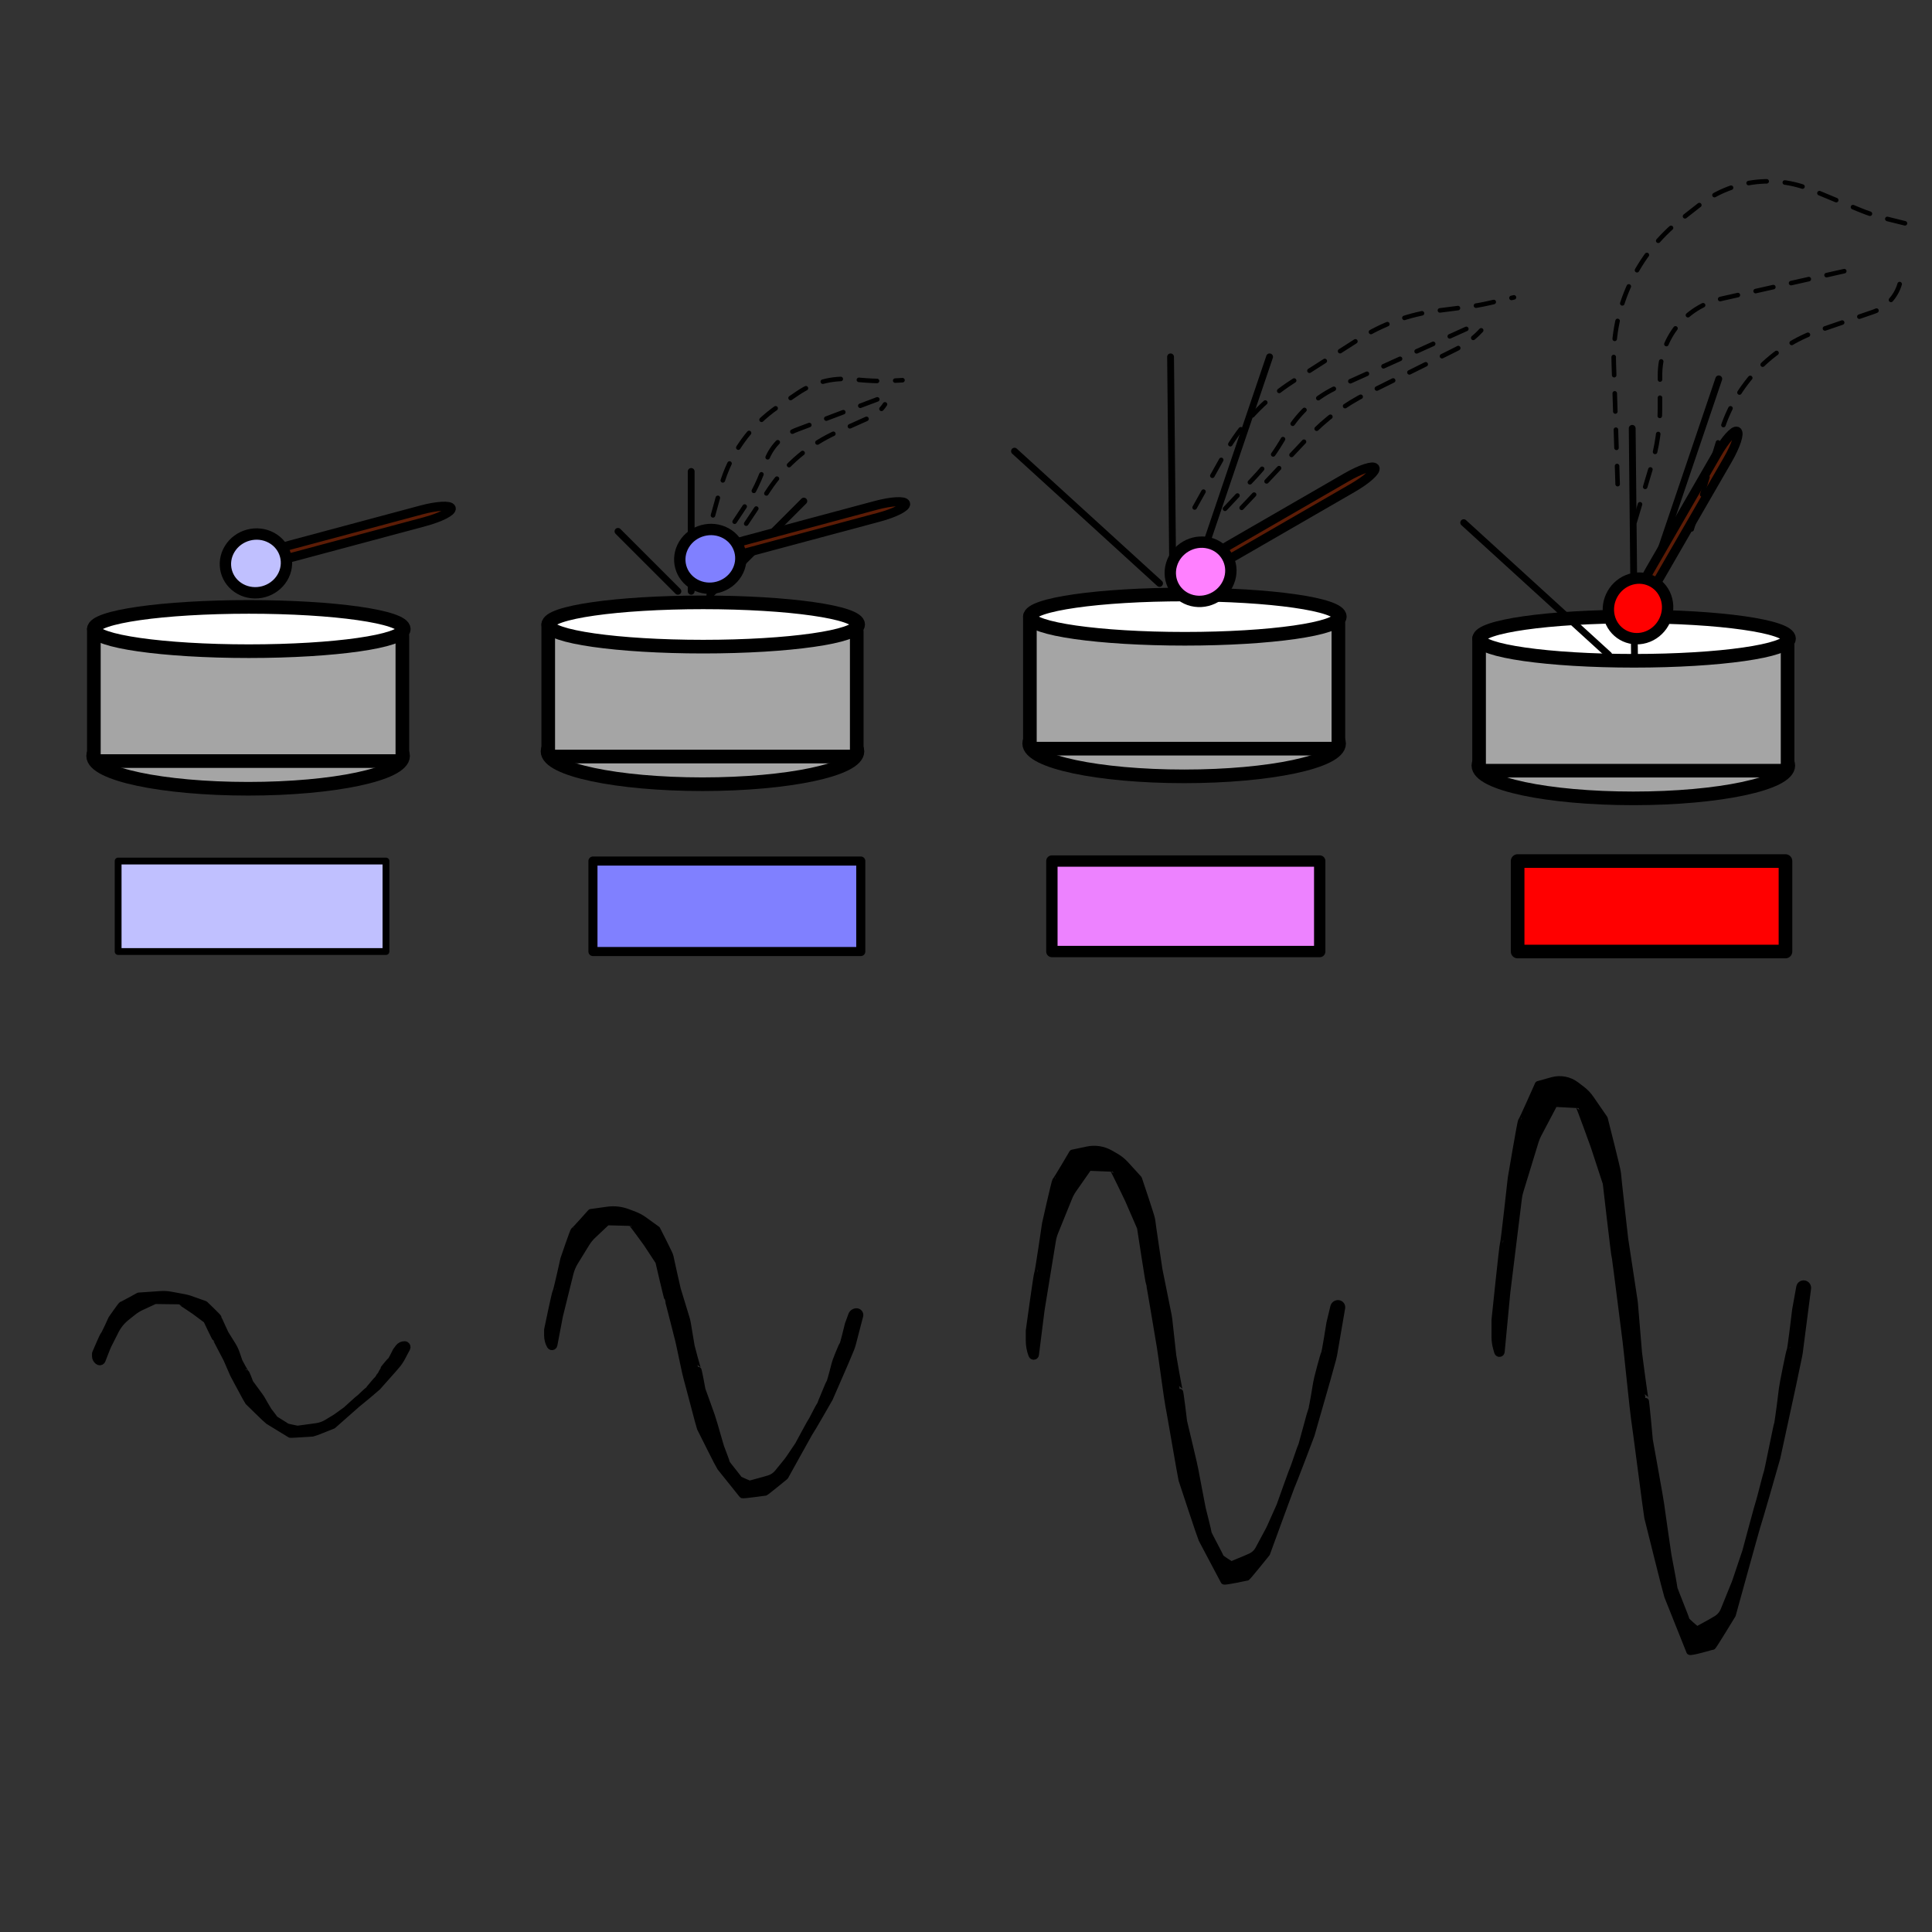 <?xml version="1.0" encoding="UTF-8" standalone="no"?>
<!DOCTYPE svg PUBLIC "-//W3C//DTD SVG 1.1//EN" "http://www.w3.org/Graphics/SVG/1.1/DTD/svg11.dtd">
<svg xmlns:xl="http://www.w3.org/1999/xlink" xmlns:dc="http://purl.org/dc/elements/1.1/" xmlns="http://www.w3.org/2000/svg" version="1.1" viewBox="0 0 850.394 850.394" width="850.394" height="850.394">
  <rect x="0" y="0" width="850.394" height="850.394" fill="#333333" stroke="none"/>
  <defs/>
  <g id="Velocity" stroke-dasharray="none" fill-opacity="1" stroke="none" fill="none" stroke-opacity="1">
    <title>Velocity</title>
    <g id="Velocity: Layer 1">
      <title>Layer 1</title>
      <g id="Graphic_29">
        <path d="M 243.831 592.072 L 246.201 579.648 C 246.262 579.327 246.332 579.009 246.411 578.692 L 250.914 560.518 C 251.359 558.719 252.08 556.999 253.051 555.42 L 258.013 547.348 C 258.841 546 259.844 544.768 260.995 543.682 L 267.201 537.827 C 267.201 537.827 277.522 538.104 277.787 538.104 C 278.052 538.104 284.668 547.26 284.668 547.26 L 289.961 555.306 C 289.961 555.306 293.666 571.398 293.931 571.676 C 294.196 571.953 298.43 589.155 298.695 589.987 C 298.959 590.82 302.135 606.357 302.4 606.912 C 302.664 607.467 307.958 627.999 308.222 628.553 C 308.487 629.108 316.691 645.478 316.956 645.755 C 317.221 646.033 326.483 657.686 326.748 657.963 C 327.013 658.241 336.54 656.854 336.805 656.854 C 337.07 656.854 345.539 649.917 345.539 649.917 C 345.539 649.917 356.125 630.773 356.389 630.496 C 356.654 630.218 364.858 616.068 365.123 615.513 C 365.388 614.958 372.004 599.698 372.004 599.698 L 374.417 593.95 C 374.749 593.159 375.024 592.345 375.239 591.515 L 378.45 579.172 C 378.652 578.398 378.188 577.607 377.413 577.405 C 377.332 577.384 377.249 577.37 377.165 577.363 L 377.165 577.363 C 376.149 577.282 375.203 577.889 374.855 578.847 L 373.327 583.051 C 373.327 583.051 371.21 591.93 370.945 591.93 C 370.681 591.93 367.505 599.976 367.505 600.253 C 367.505 600.531 365.652 607.744 365.388 608.022 C 365.123 608.299 361.153 618.288 360.889 618.565 C 360.624 618.843 357.713 624.669 357.448 624.947 C 357.183 625.224 351.361 636.045 351.361 636.045 L 347.306 642.046 C 347.01 642.484 346.695 642.909 346.361 643.32 L 342.339 648.269 C 341.32 649.523 339.944 650.437 338.393 650.888 L 336.153 651.541 C 336.058 651.568 335.963 651.595 335.868 651.621 L 329.924 653.247 C 329.924 653.247 325.16 651.304 325.16 651.027 C 325.16 650.75 319.867 644.368 319.867 644.091 C 319.867 643.813 317.221 636.877 317.221 636.877 C 317.221 636.877 314.045 626.056 314.045 625.779 C 314.045 625.501 309.016 611.629 309.016 611.629 C 309.016 611.629 307.428 602.75 307.164 602.75 C 306.899 602.75 304.252 592.485 304.252 592.485 L 302.594 582.55 C 302.465 581.775 302.285 581.01 302.056 580.259 L 298.165 567.514 C 298.165 567.514 294.99 553.641 294.99 553.086 C 294.99 552.531 289.167 541.156 289.167 541.156 L 283.43 537.008 C 282.144 536.078 280.74 535.322 279.256 534.76 L 276.27 533.63 C 273.445 532.561 270.397 532.219 267.405 532.637 L 260.055 533.665 C 260.055 533.665 252.909 541.711 252.645 541.711 C 252.38 541.711 248.146 554.196 248.146 554.196 C 248.146 554.196 244.97 568.624 244.705 568.624 C 244.44 568.624 241 585.271 241 585.271 L 241 587.867 C 241 589.438 241.411 590.982 242.191 592.346 L 242.191 592.346 C 242.434 592.771 242.976 592.918 243.401 592.675 C 243.625 592.546 243.783 592.326 243.831 592.072 Z" fill="black"/>
        <path d="M 243.831 592.072 L 246.201 579.648 C 246.262 579.327 246.332 579.009 246.411 578.692 L 250.914 560.518 C 251.359 558.719 252.08 556.999 253.051 555.42 L 258.013 547.348 C 258.841 546 259.844 544.768 260.995 543.682 L 267.201 537.827 C 267.201 537.827 277.522 538.104 277.787 538.104 C 278.052 538.104 284.668 547.26 284.668 547.26 L 289.961 555.306 C 289.961 555.306 293.666 571.398 293.931 571.676 C 294.196 571.953 298.43 589.155 298.695 589.987 C 298.959 590.82 302.135 606.357 302.4 606.912 C 302.664 607.467 307.958 627.999 308.222 628.553 C 308.487 629.108 316.691 645.478 316.956 645.755 C 317.221 646.033 326.483 657.686 326.748 657.963 C 327.013 658.241 336.54 656.854 336.805 656.854 C 337.07 656.854 345.539 649.917 345.539 649.917 C 345.539 649.917 356.125 630.773 356.389 630.496 C 356.654 630.218 364.858 616.068 365.123 615.513 C 365.388 614.958 372.004 599.698 372.004 599.698 L 374.417 593.95 C 374.749 593.159 375.024 592.345 375.239 591.515 L 378.45 579.172 C 378.652 578.398 378.188 577.607 377.413 577.405 C 377.332 577.384 377.249 577.37 377.165 577.363 L 377.165 577.363 C 376.149 577.282 375.203 577.889 374.855 578.847 L 373.327 583.051 C 373.327 583.051 371.21 591.93 370.945 591.93 C 370.681 591.93 367.505 599.976 367.505 600.253 C 367.505 600.531 365.652 607.744 365.388 608.022 C 365.123 608.299 361.153 618.288 360.889 618.565 C 360.624 618.843 357.713 624.669 357.448 624.947 C 357.183 625.224 351.361 636.045 351.361 636.045 L 347.306 642.046 C 347.01 642.484 346.695 642.909 346.361 643.32 L 342.339 648.269 C 341.32 649.523 339.944 650.437 338.393 650.888 L 336.153 651.541 C 336.058 651.568 335.963 651.595 335.868 651.621 L 329.924 653.247 C 329.924 653.247 325.16 651.304 325.16 651.027 C 325.16 650.75 319.867 644.368 319.867 644.091 C 319.867 643.813 317.221 636.877 317.221 636.877 C 317.221 636.877 314.045 626.056 314.045 625.779 C 314.045 625.501 309.016 611.629 309.016 611.629 C 309.016 611.629 307.428 602.75 307.164 602.75 C 306.899 602.75 304.252 592.485 304.252 592.485 L 302.594 582.55 C 302.465 581.775 302.285 581.01 302.056 580.259 L 298.165 567.514 C 298.165 567.514 294.99 553.641 294.99 553.086 C 294.99 552.531 289.167 541.156 289.167 541.156 L 283.43 537.008 C 282.144 536.078 280.74 535.322 279.256 534.76 L 276.27 533.63 C 273.445 532.561 270.397 532.219 267.405 532.637 L 260.055 533.665 C 260.055 533.665 252.909 541.711 252.645 541.711 C 252.38 541.711 248.146 554.196 248.146 554.196 C 248.146 554.196 244.97 568.624 244.705 568.624 C 244.44 568.624 241 585.271 241 585.271 L 241 587.867 C 241 589.438 241.411 590.982 242.191 592.346 L 242.191 592.346 C 242.434 592.771 242.976 592.918 243.401 592.675 C 243.625 592.546 243.783 592.326 243.831 592.072 Z" stroke="black" stroke-linecap="round" stroke-linejoin="round" stroke-width="3"/>
      </g>
      <g id="Graphic_25">
        <path d="M 44.951 598.758 L 46.977 593.553 C 47.187 593.011 47.424 592.48 47.687 591.961 L 50.814 585.774 C 51.982 583.465 53.634 581.434 55.657 579.821 L 58.564 577.503 C 59.692 576.604 60.922 575.844 62.231 575.239 L 68.201 572.478 C 68.201 572.478 78.522 572.614 78.787 572.614 C 79.052 572.614 85.668 577.102 85.668 577.102 L 90.961 581.045 C 90.961 581.045 94.666 588.932 94.931 589.068 C 95.196 589.204 99.43 597.635 99.695 598.043 C 99.959 598.451 103.135 606.066 103.4 606.338 C 103.665 606.61 108.958 616.673 109.222 616.945 C 109.487 617.217 117.691 625.24 117.956 625.376 C 118.221 625.512 127.483 631.224 127.748 631.36 C 128.013 631.496 137.54 630.816 137.805 630.816 C 138.07 630.816 146.539 627.416 146.539 627.416 C 146.539 627.416 157.125 618.033 157.389 617.897 C 157.654 617.761 165.858 610.826 166.123 610.554 C 166.388 610.282 173.004 602.803 173.004 602.803 L 174.621 600.914 C 175.481 599.91 176.228 598.814 176.848 597.646 L 179.078 593.445 C 179.358 592.917 179.157 592.262 178.629 591.981 C 178.486 591.905 178.327 591.862 178.165 591.856 L 178.165 591.856 C 177.088 591.813 176.061 592.306 175.419 593.171 L 174.327 594.644 C 174.327 594.644 172.21 598.995 171.945 598.995 C 171.681 598.995 168.505 602.939 168.505 603.075 C 168.505 603.211 166.652 606.746 166.388 606.882 C 166.123 607.018 162.153 611.914 161.888 612.05 C 161.624 612.186 158.713 615.041 158.448 615.177 C 158.183 615.313 152.361 620.617 152.361 620.617 L 148.48 623.432 C 148.068 623.731 147.644 624.012 147.208 624.275 L 143.835 626.309 C 142.475 627.129 140.965 627.668 139.393 627.892 L 137.087 628.221 C 137.036 628.228 136.986 628.235 136.935 628.242 L 130.924 629.048 C 130.924 629.048 126.16 628.096 126.16 627.96 C 126.16 627.824 120.867 624.696 120.867 624.56 C 120.867 624.424 118.221 621.025 118.221 621.025 C 118.221 621.025 115.045 615.721 115.045 615.585 C 115.045 615.449 110.016 608.65 110.016 608.65 C 110.016 608.65 108.428 604.299 108.164 604.299 C 107.899 604.299 105.252 599.267 105.252 599.267 L 104.066 595.785 C 103.624 594.484 103.033 593.239 102.307 592.073 L 99.165 587.029 C 99.165 587.029 95.99 580.229 95.99 579.957 C 95.99 579.685 90.167 574.11 90.167 574.11 L 83.828 571.863 C 82.939 571.548 82.026 571.304 81.099 571.132 L 75.205 570.038 C 73.717 569.762 72.201 569.675 70.691 569.778 L 61.055 570.438 C 61.055 570.438 53.909 574.382 53.645 574.382 C 53.38 574.382 49.146 580.501 49.146 580.501 C 49.146 580.501 45.97 587.572 45.705 587.572 C 45.441 587.572 42 595.732 42 595.732 L 42 596.955 C 42 597.732 42.34 598.47 42.93 598.975 L 43.191 599.199 C 43.657 599.599 44.359 599.544 44.759 599.078 C 44.84 598.983 44.905 598.875 44.951 598.758 Z" fill="black"/>
        <path d="M 44.951 598.758 L 46.977 593.553 C 47.187 593.011 47.424 592.48 47.687 591.961 L 50.814 585.774 C 51.982 583.465 53.634 581.434 55.657 579.821 L 58.564 577.503 C 59.692 576.604 60.922 575.844 62.231 575.239 L 68.201 572.478 C 68.201 572.478 78.522 572.614 78.787 572.614 C 79.052 572.614 85.668 577.102 85.668 577.102 L 90.961 581.045 C 90.961 581.045 94.666 588.932 94.931 589.068 C 95.196 589.204 99.43 597.635 99.695 598.043 C 99.959 598.451 103.135 606.066 103.4 606.338 C 103.665 606.61 108.958 616.673 109.222 616.945 C 109.487 617.217 117.691 625.24 117.956 625.376 C 118.221 625.512 127.483 631.224 127.748 631.36 C 128.013 631.496 137.54 630.816 137.805 630.816 C 138.07 630.816 146.539 627.416 146.539 627.416 C 146.539 627.416 157.125 618.033 157.389 617.897 C 157.654 617.761 165.858 610.826 166.123 610.554 C 166.388 610.282 173.004 602.803 173.004 602.803 L 174.621 600.914 C 175.481 599.91 176.228 598.814 176.848 597.646 L 179.078 593.445 C 179.358 592.917 179.157 592.262 178.629 591.981 C 178.486 591.905 178.327 591.862 178.165 591.856 L 178.165 591.856 C 177.088 591.813 176.061 592.306 175.419 593.171 L 174.327 594.644 C 174.327 594.644 172.21 598.995 171.945 598.995 C 171.681 598.995 168.505 602.939 168.505 603.075 C 168.505 603.211 166.652 606.746 166.388 606.882 C 166.123 607.018 162.153 611.914 161.888 612.05 C 161.624 612.186 158.713 615.041 158.448 615.177 C 158.183 615.313 152.361 620.617 152.361 620.617 L 148.48 623.432 C 148.068 623.731 147.644 624.012 147.208 624.275 L 143.835 626.309 C 142.475 627.129 140.965 627.668 139.393 627.892 L 137.087 628.221 C 137.036 628.228 136.986 628.235 136.935 628.242 L 130.924 629.048 C 130.924 629.048 126.16 628.096 126.16 627.96 C 126.16 627.824 120.867 624.696 120.867 624.56 C 120.867 624.424 118.221 621.025 118.221 621.025 C 118.221 621.025 115.045 615.721 115.045 615.585 C 115.045 615.449 110.016 608.65 110.016 608.65 C 110.016 608.65 108.428 604.299 108.164 604.299 C 107.899 604.299 105.252 599.267 105.252 599.267 L 104.066 595.785 C 103.624 594.484 103.033 593.239 102.307 592.073 L 99.165 587.029 C 99.165 587.029 95.99 580.229 95.99 579.957 C 95.99 579.685 90.167 574.11 90.167 574.11 L 83.828 571.863 C 82.939 571.548 82.026 571.304 81.099 571.132 L 75.205 570.038 C 73.717 569.762 72.201 569.675 70.691 569.778 L 61.055 570.438 C 61.055 570.438 53.909 574.382 53.645 574.382 C 53.38 574.382 49.146 580.501 49.146 580.501 C 49.146 580.501 45.97 587.572 45.705 587.572 C 45.441 587.572 42 595.732 42 595.732 L 42 596.955 C 42 597.732 42.34 598.47 42.93 598.975 L 43.191 599.199 C 43.657 599.599 44.359 599.544 44.759 599.078 C 44.84 598.983 44.905 598.875 44.951 598.758 Z" stroke="black" stroke-linecap="round" stroke-linejoin="round" stroke-width="3"/>
      </g>
      <g id="Graphic_2">
        <rect x="51.996" y="379" width="117.892" height="39.828" fill="#c0c0ff"/>
        <rect x="51.996" y="379" width="117.892" height="39.828" stroke="black" stroke-linecap="round" stroke-linejoin="round" stroke-width="3"/>
      </g>
      <g id="Graphic_31">
        <path d="M 455.807 596.286 L 458.255 576.828 C 458.283 576.609 458.315 576.39 458.35 576.172 L 463.264 546.105 C 463.481 544.782 463.844 543.487 464.348 542.244 L 470.501 527.072 C 471.009 525.82 471.656 524.629 472.43 523.522 L 479.204 513.832 C 479.204 513.832 489.526 514.253 489.791 514.253 C 490.055 514.253 496.672 528.132 496.672 528.132 L 501.965 540.329 C 501.965 540.329 505.67 564.723 505.935 565.143 C 506.199 565.564 510.434 591.64 510.698 592.902 C 510.963 594.163 514.139 617.716 514.403 618.557 C 514.668 619.398 519.961 650.521 520.226 651.363 C 520.49 652.204 528.695 677.018 528.959 677.439 C 529.224 677.859 538.487 695.524 538.752 695.944 C 539.016 696.365 548.544 694.262 548.808 694.262 C 549.073 694.262 557.542 683.747 557.542 683.747 C 557.542 683.747 568.128 654.727 568.393 654.307 C 568.658 653.886 576.862 632.436 577.127 631.595 C 577.391 630.754 584.008 607.622 584.008 607.622 L 586.678 597.977 C 586.838 597.398 586.97 596.811 587.071 596.218 L 590.595 575.684 C 590.75 574.785 590.146 573.931 589.247 573.777 C 589.221 573.772 589.195 573.768 589.168 573.765 L 589.168 573.765 C 588.188 573.645 587.274 574.28 587.044 575.24 L 585.331 582.387 C 585.331 582.387 583.214 595.846 582.949 595.846 C 582.684 595.846 579.508 608.043 579.508 608.463 C 579.508 608.884 577.656 619.819 577.391 620.24 C 577.127 620.66 573.157 635.801 572.892 636.222 C 572.627 636.642 569.716 645.475 569.452 645.895 C 569.187 646.316 563.365 662.718 563.365 662.718 L 559.132 672.214 C 558.954 672.613 558.762 673.005 558.556 673.39 L 554.008 681.873 C 553.211 683.36 551.94 684.538 550.396 685.22 L 548.202 686.188 C 548.077 686.244 547.952 686.297 547.826 686.349 L 541.928 688.794 C 541.928 688.794 537.164 685.85 537.164 685.43 C 537.164 685.009 531.871 675.336 531.871 674.915 C 531.871 674.495 529.224 663.98 529.224 663.98 C 529.224 663.98 526.048 647.577 526.048 647.157 C 526.048 646.736 521.02 625.707 521.02 625.707 C 521.02 625.707 519.432 612.249 519.167 612.249 C 518.903 612.249 516.256 596.687 516.256 596.687 L 514.491 580.661 C 514.433 580.13 514.351 579.601 514.245 579.078 L 510.169 558.835 C 510.169 558.835 506.993 537.805 506.993 536.964 C 506.993 536.123 501.171 518.879 501.171 518.879 L 495.393 512.546 C 494.136 511.169 492.672 509.995 491.055 509.067 L 488.732 507.734 C 485.664 505.973 482.055 505.405 478.595 506.139 L 472.059 507.524 C 472.059 507.524 464.913 519.72 464.648 519.72 C 464.384 519.72 460.149 538.647 460.149 538.647 C 460.149 538.647 456.973 560.517 456.709 560.517 C 456.444 560.517 453.004 585.752 453.004 585.752 L 453.004 590.038 C 453.004 592.209 453.397 594.363 454.164 596.395 L 454.195 596.477 C 454.358 596.909 454.84 597.127 455.272 596.964 C 455.562 596.854 455.768 596.593 455.807 596.286 Z" fill="black"/>
        <path d="M 455.807 596.286 L 458.255 576.828 C 458.283 576.609 458.315 576.39 458.35 576.172 L 463.264 546.105 C 463.481 544.782 463.844 543.487 464.348 542.244 L 470.501 527.072 C 471.009 525.82 471.656 524.629 472.43 523.522 L 479.204 513.832 C 479.204 513.832 489.526 514.253 489.791 514.253 C 490.055 514.253 496.672 528.132 496.672 528.132 L 501.965 540.329 C 501.965 540.329 505.67 564.723 505.935 565.143 C 506.199 565.564 510.434 591.64 510.698 592.902 C 510.963 594.163 514.139 617.716 514.403 618.557 C 514.668 619.398 519.961 650.521 520.226 651.363 C 520.49 652.204 528.695 677.018 528.959 677.439 C 529.224 677.859 538.487 695.524 538.752 695.944 C 539.016 696.365 548.544 694.262 548.808 694.262 C 549.073 694.262 557.542 683.747 557.542 683.747 C 557.542 683.747 568.128 654.727 568.393 654.307 C 568.658 653.886 576.862 632.436 577.127 631.595 C 577.391 630.754 584.008 607.622 584.008 607.622 L 586.678 597.977 C 586.838 597.398 586.97 596.811 587.071 596.218 L 590.595 575.684 C 590.75 574.785 590.146 573.931 589.247 573.777 C 589.221 573.772 589.195 573.768 589.168 573.765 L 589.168 573.765 C 588.188 573.645 587.274 574.28 587.044 575.24 L 585.331 582.387 C 585.331 582.387 583.214 595.846 582.949 595.846 C 582.684 595.846 579.508 608.043 579.508 608.463 C 579.508 608.884 577.656 619.819 577.391 620.24 C 577.127 620.66 573.157 635.801 572.892 636.222 C 572.627 636.642 569.716 645.475 569.452 645.895 C 569.187 646.316 563.365 662.718 563.365 662.718 L 559.132 672.214 C 558.954 672.613 558.762 673.005 558.556 673.39 L 554.008 681.873 C 553.211 683.36 551.94 684.538 550.396 685.22 L 548.202 686.188 C 548.077 686.244 547.952 686.297 547.826 686.349 L 541.928 688.794 C 541.928 688.794 537.164 685.85 537.164 685.43 C 537.164 685.009 531.871 675.336 531.871 674.915 C 531.871 674.495 529.224 663.98 529.224 663.98 C 529.224 663.98 526.048 647.577 526.048 647.157 C 526.048 646.736 521.02 625.707 521.02 625.707 C 521.02 625.707 519.432 612.249 519.167 612.249 C 518.903 612.249 516.256 596.687 516.256 596.687 L 514.491 580.661 C 514.433 580.13 514.351 579.601 514.245 579.078 L 510.169 558.835 C 510.169 558.835 506.993 537.805 506.993 536.964 C 506.993 536.123 501.171 518.879 501.171 518.879 L 495.393 512.546 C 494.136 511.169 492.672 509.995 491.055 509.067 L 488.732 507.734 C 485.664 505.973 482.055 505.405 478.595 506.139 L 472.059 507.524 C 472.059 507.524 464.913 519.72 464.648 519.72 C 464.384 519.72 460.149 538.647 460.149 538.647 C 460.149 538.647 456.973 560.517 456.709 560.517 C 456.444 560.517 453.004 585.752 453.004 585.752 L 453.004 590.038 C 453.004 592.209 453.397 594.363 454.164 596.395 L 454.195 596.477 C 454.358 596.909 454.84 597.127 455.272 596.964 C 455.562 596.854 455.768 596.593 455.807 596.286 Z" stroke="black" stroke-linecap="round" stroke-linejoin="round" stroke-width="3"/>
      </g>
      <g id="Graphic_32">
        <path d="M 660.8 595.024 L 663.276 568.959 C 663.292 568.792 663.311 568.625 663.331 568.458 L 668.401 527.372 C 668.529 526.333 668.747 525.308 669.054 524.307 L 675.77 502.369 C 676.101 501.286 676.534 500.237 677.063 499.236 L 684.208 485.699 C 684.208 485.699 694.529 486.256 694.794 486.256 C 695.059 486.256 701.675 504.641 701.675 504.641 L 706.968 520.797 C 706.968 520.797 710.673 553.109 710.938 553.666 C 711.203 554.223 715.437 588.764 715.702 590.435 C 715.966 592.107 719.142 623.304 719.407 624.419 C 719.672 625.533 724.965 666.759 725.229 667.873 C 725.494 668.987 733.698 701.857 733.963 702.414 C 734.228 702.971 743.491 726.369 743.755 726.926 C 744.02 727.483 753.547 724.698 753.812 724.698 C 754.077 724.698 762.546 710.77 762.546 710.77 C 762.546 710.77 773.132 672.33 773.396 671.773 C 773.661 671.216 781.865 642.803 782.13 641.689 C 782.395 640.575 789.011 609.934 789.011 609.934 L 791.78 596.687 C 791.875 596.233 791.952 595.776 792.012 595.317 L 795.668 567.094 C 795.793 566.13 795.131 565.242 794.172 565.087 L 794.172 565.087 C 793.217 564.932 792.314 565.571 792.141 566.523 L 790.334 576.508 C 790.334 576.508 788.217 594.335 787.952 594.335 C 787.688 594.335 784.512 610.491 784.512 611.048 C 784.512 611.605 782.659 626.09 782.395 626.647 C 782.13 627.204 778.16 647.26 777.896 647.817 C 777.631 648.374 774.72 660.074 774.455 660.631 C 774.191 661.188 768.368 682.915 768.368 682.915 L 764.041 695.774 C 763.926 696.115 763.802 696.452 763.667 696.786 L 758.817 708.77 C 758.146 710.428 756.944 711.817 755.4 712.72 L 753.227 713.99 C 753.088 714.072 752.947 714.152 752.806 714.23 L 746.931 717.456 C 746.931 717.456 742.167 713.556 742.167 712.999 C 742.167 712.442 736.874 699.628 736.874 699.071 C 736.874 698.514 734.228 684.586 734.228 684.586 C 734.228 684.586 731.052 662.859 731.052 662.302 C 731.052 661.745 726.023 633.89 726.023 633.89 C 726.023 633.89 724.435 616.062 724.171 616.062 C 723.906 616.062 721.26 595.449 721.26 595.449 L 719.458 573.774 C 719.424 573.368 719.376 572.963 719.315 572.56 L 715.173 545.31 C 715.173 545.31 711.997 517.454 711.997 516.34 C 711.997 515.226 706.174 492.385 706.174 492.385 L 700.135 483.617 C 699.051 482.044 697.725 480.653 696.204 479.498 L 693.736 477.621 C 690.735 475.341 686.839 474.599 683.211 475.617 L 677.062 477.343 C 677.062 477.343 669.917 493.499 669.652 493.499 C 669.387 493.499 665.153 518.568 665.153 518.568 C 665.153 518.568 661.977 547.538 661.712 547.538 C 661.448 547.538 658.007 580.964 658.007 580.964 L 658.007 588.477 C 658.007 590.146 658.239 591.806 658.697 593.411 L 659.198 595.171 C 659.322 595.605 659.775 595.857 660.21 595.733 C 660.534 595.641 660.768 595.359 660.8 595.024 Z" fill="black"/>
        <path d="M 660.8 595.024 L 663.276 568.959 C 663.292 568.792 663.311 568.625 663.331 568.458 L 668.401 527.372 C 668.529 526.333 668.747 525.308 669.054 524.307 L 675.77 502.369 C 676.101 501.286 676.534 500.237 677.063 499.236 L 684.208 485.699 C 684.208 485.699 694.529 486.256 694.794 486.256 C 695.059 486.256 701.675 504.641 701.675 504.641 L 706.968 520.797 C 706.968 520.797 710.673 553.109 710.938 553.666 C 711.203 554.223 715.437 588.764 715.702 590.435 C 715.966 592.107 719.142 623.304 719.407 624.419 C 719.672 625.533 724.965 666.759 725.229 667.873 C 725.494 668.987 733.698 701.857 733.963 702.414 C 734.228 702.971 743.491 726.369 743.755 726.926 C 744.02 727.483 753.547 724.698 753.812 724.698 C 754.077 724.698 762.546 710.77 762.546 710.77 C 762.546 710.77 773.132 672.33 773.396 671.773 C 773.661 671.216 781.865 642.803 782.13 641.689 C 782.395 640.575 789.011 609.934 789.011 609.934 L 791.78 596.687 C 791.875 596.233 791.952 595.776 792.012 595.317 L 795.668 567.094 C 795.793 566.13 795.131 565.242 794.172 565.087 L 794.172 565.087 C 793.217 564.932 792.314 565.571 792.141 566.523 L 790.334 576.508 C 790.334 576.508 788.217 594.335 787.952 594.335 C 787.688 594.335 784.512 610.491 784.512 611.048 C 784.512 611.605 782.659 626.09 782.395 626.647 C 782.13 627.204 778.16 647.26 777.896 647.817 C 777.631 648.374 774.72 660.074 774.455 660.631 C 774.191 661.188 768.368 682.915 768.368 682.915 L 764.041 695.774 C 763.926 696.115 763.802 696.452 763.667 696.786 L 758.817 708.77 C 758.146 710.428 756.944 711.817 755.4 712.72 L 753.227 713.99 C 753.088 714.072 752.947 714.152 752.806 714.23 L 746.931 717.456 C 746.931 717.456 742.167 713.556 742.167 712.999 C 742.167 712.442 736.874 699.628 736.874 699.071 C 736.874 698.514 734.228 684.586 734.228 684.586 C 734.228 684.586 731.052 662.859 731.052 662.302 C 731.052 661.745 726.023 633.89 726.023 633.89 C 726.023 633.89 724.435 616.062 724.171 616.062 C 723.906 616.062 721.26 595.449 721.26 595.449 L 719.458 573.774 C 719.424 573.368 719.376 572.963 719.315 572.56 L 715.173 545.31 C 715.173 545.31 711.997 517.454 711.997 516.34 C 711.997 515.226 706.174 492.385 706.174 492.385 L 700.135 483.617 C 699.051 482.044 697.725 480.653 696.204 479.498 L 693.736 477.621 C 690.735 475.341 686.839 474.599 683.211 475.617 L 677.062 477.343 C 677.062 477.343 669.917 493.499 669.652 493.499 C 669.387 493.499 665.153 518.568 665.153 518.568 C 665.153 518.568 661.977 547.538 661.712 547.538 C 661.448 547.538 658.007 580.964 658.007 580.964 L 658.007 588.477 C 658.007 590.146 658.239 591.806 658.697 593.411 L 659.198 595.171 C 659.322 595.605 659.775 595.857 660.21 595.733 C 660.534 595.641 660.768 595.359 660.8 595.024 Z" stroke="black" stroke-linecap="round" stroke-linejoin="round" stroke-width="3"/>
      </g>
      <g id="Graphic_33">
        <rect x="260.993" y="379" width="117.892" height="39.828" fill="#8080ff"/>
        <rect x="260.993" y="379" width="117.892" height="39.828" stroke="black" stroke-linecap="round" stroke-linejoin="round" stroke-width="4"/>
      </g>
      <g id="Graphic_34">
        <rect x="463" y="379" width="117.892" height="39.828" fill="#ed82ff"/>
        <rect x="463" y="379" width="117.892" height="39.828" stroke="black" stroke-linecap="round" stroke-linejoin="round" stroke-width="5"/>
      </g>
      <g id="Graphic_35">
        <rect x="668.004" y="379" width="117.892" height="39.828" fill="red"/>
        <rect x="668.004" y="379" width="117.892" height="39.828" stroke="black" stroke-linecap="round" stroke-linejoin="round" stroke-width="6"/>
      </g>
      <g id="Line_60">
        <line x1="312.445" y1="261.937" x2="353.818" y2="220.564" stroke="black" stroke-linecap="round" stroke-linejoin="round" stroke-width="3"/>
      </g>
      <g id="Line_61">
        <line x1="304.232" y1="260.266" x2="304.232" y2="207.513" stroke="black" stroke-linecap="round" stroke-linejoin="round" stroke-width="3"/>
      </g>
      <g id="Graphic_62">
        <ellipse cx="309.21" cy="330.738" rx="68.21" ry="14.443" fill="#a5a5a5"/>
        <ellipse cx="309.21" cy="330.738" rx="68.21" ry="14.443" stroke="black" stroke-linecap="round" stroke-linejoin="round" stroke-width="6"/>
      </g>
      <g id="Graphic_63">
        <path d="M 241.314 274.882 L 374.107 274.882 C 375.764 274.882 377.107 276.226 377.107 277.882 L 377.107 330 C 377.107 331.657 375.764 333 374.107 333 L 244.314 333 C 242.657 333 241.314 331.657 241.314 330 Z" fill="#a5a5a5"/>
        <path d="M 241.314 274.882 L 374.107 274.882 C 375.764 274.882 377.107 276.226 377.107 277.882 L 377.107 330 C 377.107 331.657 375.764 333 374.107 333 L 244.314 333 C 242.657 333 241.314 331.657 241.314 330 Z" stroke="black" stroke-linecap="round" stroke-linejoin="round" stroke-width="6"/>
      </g>
      <g id="Graphic_64">
        <ellipse cx="309.524" cy="274.882" rx="68.21" ry="9.744" fill="white"/>
        <ellipse cx="309.524" cy="274.882" rx="68.21" ry="9.744" stroke="black" stroke-linecap="round" stroke-linejoin="round" stroke-width="6"/>
      </g>
      <g id="Graphic_65">
        <path d="M 329.206 243.108 L 386.939 227.638 C 393.768 225.808 398.998 223.158 398.613 221.722 C 398.228 220.286 392.373 220.605 385.545 222.435 L 327.812 237.904 C 320.983 239.734 315.753 242.385 316.137 243.821 C 316.522 245.257 322.377 244.937 329.206 243.108 Z" fill="#5c1c06"/>
        <path d="M 329.206 243.108 L 386.939 227.638 C 393.768 225.808 398.998 223.158 398.613 221.722 C 398.228 220.286 392.373 220.605 385.545 222.435 L 327.812 237.904 C 320.983 239.734 315.753 242.385 316.137 243.821 C 316.522 245.257 322.377 244.937 329.206 243.108 Z" stroke="black" stroke-linecap="round" stroke-linejoin="round" stroke-width="4"/>
      </g>
      <g id="Graphic_66">
        <path d="M 324.222 252.334 C 328.003 246.108 325.89 238.221 319.502 234.719 C 313.115 231.218 304.871 233.426 301.09 239.653 C 297.309 245.879 299.423 253.766 305.81 257.268 C 312.198 260.769 320.441 258.561 324.222 252.334" fill="#8080ff"/>
        <path d="M 324.222 252.334 C 328.003 246.108 325.89 238.221 319.502 234.719 C 313.115 231.218 304.871 233.426 301.09 239.653 C 297.309 245.879 299.423 253.766 305.81 257.268 C 312.198 260.769 320.441 258.561 324.222 252.334" stroke="black" stroke-linecap="round" stroke-linejoin="round" stroke-width="5"/>
      </g>
      <g id="Line_67">
        <path d="M 313.827 226.849 L 317.365 214.093 C 321.345 199.744 330.279 187.269 342.583 178.881 L 351.146 173.044 C 357.936 168.416 366.104 166.248 374.296 166.901 L 380.924 167.429 C 384.939 167.749 388.971 167.799 392.992 167.579 L 397.241 167.347" stroke="black" stroke-linecap="round" stroke-linejoin="round" stroke-dasharray="8.0,8.0" stroke-width="2"/>
      </g>
      <g id="Line_68">
        <path d="M 323.358 229.629 L 327.563 223.29 C 331.611 217.186 334.795 210.551 337.022 203.573 L 337.022 203.573 C 339.142 196.93 344.183 191.621 350.707 189.159 L 387.208 175.386" stroke="black" stroke-linecap="round" stroke-linejoin="round" stroke-dasharray="8.0,8.0" stroke-width="2"/>
      </g>
      <g id="Line_69">
        <path d="M 328.448 230.497 L 338.483 215.471 C 345.882 204.395 356.256 195.631 368.413 190.189 L 382.8 183.748 C 385.554 182.515 387.892 180.511 389.531 177.977 L 389.531 177.977" stroke="black" stroke-linecap="round" stroke-linejoin="round" stroke-dasharray="8.0,8.0" stroke-width="2"/>
      </g>
      <g id="Line_70">
        <line x1="298.388" y1="260.266" x2="272.01" y2="233.889" stroke="black" stroke-linecap="round" stroke-linejoin="round" stroke-width="3"/>
      </g>
      <g id="Graphic_73">
        <ellipse cx="109.21" cy="332.738" rx="68.21" ry="14.443" fill="#a5a5a5"/>
        <ellipse cx="109.21" cy="332.738" rx="68.21" ry="14.443" stroke="black" stroke-linecap="round" stroke-linejoin="round" stroke-width="6"/>
      </g>
      <g id="Graphic_74">
        <path d="M 41.314 276.882 L 174.107 276.882 C 175.764 276.882 177.107 278.226 177.107 279.882 L 177.107 332 C 177.107 333.657 175.764 335 174.107 335 L 44.314 335 C 42.657 335 41.314 333.657 41.314 332 Z" fill="#a5a5a5"/>
        <path d="M 41.314 276.882 L 174.107 276.882 C 175.764 276.882 177.107 278.226 177.107 279.882 L 177.107 332 C 177.107 333.657 175.764 335 174.107 335 L 44.314 335 C 42.657 335 41.314 333.657 41.314 332 Z" stroke="black" stroke-linecap="round" stroke-linejoin="round" stroke-width="6"/>
      </g>
      <g id="Graphic_75">
        <ellipse cx="109.524" cy="276.882" rx="68.21" ry="9.744" fill="white"/>
        <ellipse cx="109.524" cy="276.882" rx="68.21" ry="9.744" stroke="black" stroke-linecap="round" stroke-linejoin="round" stroke-width="6"/>
      </g>
      <g id="Graphic_76">
        <path d="M 129.206 245.108 L 186.939 229.638 C 193.768 227.808 198.998 225.158 198.613 223.722 C 198.228 222.286 192.374 222.605 185.545 224.435 L 127.812 239.904 C 120.983 241.734 115.753 244.385 116.137 245.821 C 116.522 247.257 122.377 246.937 129.206 245.108 Z" fill="#5c1c06"/>
        <path d="M 129.206 245.108 L 186.939 229.638 C 193.768 227.808 198.998 225.158 198.613 223.722 C 198.228 222.286 192.374 222.605 185.545 224.435 L 127.812 239.904 C 120.983 241.734 115.753 244.385 116.137 245.821 C 116.522 247.257 122.377 246.937 129.206 245.108 Z" stroke="black" stroke-linecap="round" stroke-linejoin="round" stroke-width="4"/>
      </g>
      <g id="Graphic_77">
        <path d="M 124.222 254.334 C 128.003 248.108 125.89 240.221 119.502 236.719 C 113.115 233.218 104.871 235.426 101.09 241.653 C 97.309 247.879 99.423 255.766 105.81 259.268 C 112.198 262.769 120.441 260.561 124.222 254.334" fill="#c0c0ff"/>
        <path d="M 124.222 254.334 C 128.003 248.108 125.89 240.221 119.502 236.719 C 113.115 233.218 104.871 235.426 101.09 241.653 C 97.309 247.879 99.423 255.766 105.81 259.268 C 112.198 262.769 120.441 260.561 124.222 254.334" stroke="black" stroke-linecap="round" stroke-linejoin="round" stroke-width="5"/>
      </g>
      <g id="Line_82">
        <line x1="524.448" y1="258.475" x2="558.822" y2="157.075" stroke="black" stroke-linecap="round" stroke-linejoin="round" stroke-width="3"/>
      </g>
      <g id="Line_83">
        <line x1="516.236" y1="256.804" x2="515.236" y2="157.075" stroke="black" stroke-linecap="round" stroke-linejoin="round" stroke-width="3"/>
      </g>
      <g id="Graphic_84">
        <ellipse cx="521.214" cy="327.276" rx="68.21" ry="14.443" fill="#a5a5a5"/>
        <ellipse cx="521.214" cy="327.276" rx="68.21" ry="14.443" stroke="black" stroke-linecap="round" stroke-linejoin="round" stroke-width="6"/>
      </g>
      <g id="Graphic_85">
        <path d="M 453.317 271.42 L 586.111 271.42 C 587.767 271.42 589.111 272.763 589.111 274.42 L 589.111 326.538 C 589.111 328.195 587.767 329.538 586.111 329.538 L 456.317 329.538 C 454.66 329.538 453.317 328.195 453.317 326.538 Z" fill="#a5a5a5"/>
        <path d="M 453.317 271.42 L 586.111 271.42 C 587.767 271.42 589.111 272.763 589.111 274.42 L 589.111 326.538 C 589.111 328.195 587.767 329.538 586.111 329.538 L 456.317 329.538 C 454.66 329.538 453.317 328.195 453.317 326.538 Z" stroke="black" stroke-linecap="round" stroke-linejoin="round" stroke-width="6"/>
      </g>
      <g id="Graphic_86">
        <ellipse cx="521.528" cy="271.42" rx="68.21" ry="9.744" fill="white"/>
        <ellipse cx="521.528" cy="271.42" rx="68.21" ry="9.744" stroke="black" stroke-linecap="round" stroke-linejoin="round" stroke-width="6"/>
      </g>
      <g id="Graphic_87">
        <path d="M 543.686 244.605 L 595.448 214.72 C 601.571 211.185 605.937 207.271 605.193 205.984 C 604.45 204.696 598.878 206.52 592.755 210.055 L 540.993 239.94 C 534.87 243.475 530.504 247.389 531.248 248.676 C 531.991 249.964 537.564 248.14 543.686 244.605 Z" fill="#5c1c06"/>
        <path d="M 543.686 244.605 L 595.448 214.72 C 601.571 211.185 605.937 207.271 605.193 205.984 C 604.45 204.696 598.878 206.52 592.755 210.055 L 540.993 239.94 C 534.87 243.475 530.504 247.389 531.248 248.676 C 531.991 249.964 537.564 248.14 543.686 244.605 Z" stroke="black" stroke-linecap="round" stroke-linejoin="round" stroke-width="4"/>
      </g>
      <g id="Graphic_88">
        <path d="M 541.26 254.807 C 543.301 247.814 539.219 240.743 532.142 239.014 C 525.066 237.285 517.675 241.552 515.635 248.545 C 513.594 255.538 517.676 262.608 524.753 264.338 C 531.829 266.067 539.22 261.8 541.26 254.807" fill="#ff80ff"/>
        <path d="M 541.26 254.807 C 543.301 247.814 539.219 240.743 532.142 239.014 C 525.066 237.285 517.675 241.552 515.635 248.545 C 513.594 255.538 517.676 262.608 524.753 264.338 C 531.829 266.067 539.22 261.8 541.26 254.807" stroke="black" stroke-linecap="round" stroke-linejoin="round" stroke-width="5"/>
      </g>
      <g id="Line_89">
        <path d="M 525.831 223.387 L 539.01 199.785 C 546.25 186.819 556.586 175.846 569.096 167.844 L 598.191 149.235 C 608.547 142.612 620.242 138.365 632.435 136.802 L 646.59 134.987 C 649.496 134.614 652.383 134.1 655.24 133.446 L 666.39 130.891" stroke="black" stroke-linecap="round" stroke-linejoin="round" stroke-dasharray="8.0,8.0" stroke-width="2"/>
      </g>
      <g id="Line_90">
        <path d="M 539.208 223.946 L 552.333 209.968 C 556.678 205.34 560.521 200.266 563.798 194.829 L 566.801 189.848 C 571.967 181.279 579.617 174.485 588.736 170.366 L 649.235 143.042" stroke="black" stroke-linecap="round" stroke-linejoin="round" stroke-dasharray="8.0,8.0" stroke-width="2"/>
      </g>
      <g id="Line_91">
        <path d="M 546.524 223.529 L 576.175 192.09 C 583.471 184.354 592.08 177.973 601.603 173.241 L 640.786 153.773 C 644.989 151.685 648.776 148.848 651.961 145.401 L 651.961 145.401" stroke="black" stroke-linecap="round" stroke-linejoin="round" stroke-dasharray="8.0,8.0" stroke-width="2"/>
      </g>
      <g id="Line_92">
        <line x1="510.391" y1="256.804" x2="446.542" y2="198.585" stroke="black" stroke-linecap="round" stroke-linejoin="round" stroke-width="3"/>
      </g>
      <g id="Line_93">
        <line x1="722.17" y1="268.164" x2="756.543" y2="166.764" stroke="black" stroke-linecap="round" stroke-linejoin="round" stroke-width="3"/>
      </g>
      <g id="Graphic_95">
        <ellipse cx="718.936" cy="336.965" rx="68.21" ry="14.443" fill="#a5a5a5"/>
        <ellipse cx="718.936" cy="336.965" rx="68.21" ry="14.443" stroke="black" stroke-linecap="round" stroke-linejoin="round" stroke-width="6"/>
      </g>
      <g id="Graphic_96">
        <path d="M 651.039 281.109 L 783.832 281.109 C 785.489 281.109 786.832 282.452 786.832 284.109 L 786.832 336.227 C 786.832 337.884 785.489 339.227 783.832 339.227 L 654.039 339.227 C 652.382 339.227 651.039 337.884 651.039 336.227 Z" fill="#a5a5a5"/>
        <path d="M 651.039 281.109 L 783.832 281.109 C 785.489 281.109 786.832 282.452 786.832 284.109 L 786.832 336.227 C 786.832 337.884 785.489 339.227 783.832 339.227 L 654.039 339.227 C 652.382 339.227 651.039 337.884 651.039 336.227 Z" stroke="black" stroke-linecap="round" stroke-linejoin="round" stroke-width="6"/>
      </g>
      <g id="Graphic_97">
        <ellipse cx="719.249" cy="281.109" rx="68.21" ry="9.744" fill="white"/>
        <ellipse cx="719.249" cy="281.109" rx="68.21" ry="9.744" stroke="black" stroke-linecap="round" stroke-linejoin="round" stroke-width="6"/>
      </g>
      <g id="Graphic_98">
        <path d="M 730.645 254.049 L 760.53 202.287 C 764.065 196.164 765.889 190.592 764.601 189.849 C 763.313 189.105 759.399 193.471 755.865 199.594 L 725.98 251.356 C 722.445 257.478 720.621 263.051 721.908 263.794 C 723.196 264.538 727.11 260.172 730.645 254.049 Z" fill="#5c1c06"/>
        <path d="M 730.645 254.049 L 760.53 202.287 C 764.065 196.164 765.889 190.592 764.601 189.849 C 763.313 189.105 759.399 193.471 755.865 199.594 L 725.98 251.356 C 722.445 257.478 720.621 263.051 721.908 263.794 C 723.196 264.538 727.11 260.172 730.645 254.049 Z" stroke="black" stroke-linecap="round" stroke-linejoin="round" stroke-width="4"/>
      </g>
      <g id="Line_100">
        <path d="M 712.027 213.113 L 710.331 159.879 C 709.547 135.285 720.524 111.788 739.888 96.606 L 747.852 90.363 C 761.958 79.303 780.937 76.723 797.484 83.615 L 817.951 92.141 C 822.161 93.894 826.499 95.325 830.926 96.422 L 845.143 99.942" stroke="black" stroke-linecap="round" stroke-linejoin="round" stroke-dasharray="8.0,8.0" stroke-width="2"/>
      </g>
      <g id="Line_101">
        <path d="M 719.576 229.629 L 726.899 205.096 C 729.384 196.768 730.651 188.124 730.658 179.433 L 730.671 165.058 C 730.684 148.99 741.828 135.076 757.504 131.551 L 815.757 118.453" stroke="black" stroke-linecap="round" stroke-linejoin="round" stroke-dasharray="8.0,8.0" stroke-width="2"/>
      </g>
      <g id="Line_102">
        <path d="M 744.604 233.01 L 757.6 190.103 C 763.939 169.177 779.951 152.575 800.634 145.484 L 824.422 137.329 C 830.154 135.364 834.558 130.713 836.208 124.882 L 836.208 124.882" stroke="black" stroke-linecap="round" stroke-linejoin="round" stroke-dasharray="8.0,8.0" stroke-width="2"/>
      </g>
      <g id="Line_103">
        <line x1="708.113" y1="288.268" x2="644.264" y2="230.05" stroke="black" stroke-linecap="round" stroke-linejoin="round" stroke-width="3"/>
      </g>
      <g id="Line_94">
        <line x1="719.436" y1="288.268" x2="718.436" y2="188.54" stroke="black" stroke-linecap="round" stroke-linejoin="round" stroke-width="3"/>
      </g>
      <g id="Graphic_99">
        <path d="M 733.645 264.097 C 731.916 257.021 724.845 252.939 717.852 254.979 C 710.859 257.02 706.592 264.411 708.321 271.487 C 710.051 278.563 717.121 282.645 724.114 280.605 C 731.107 278.564 735.374 271.174 733.645 264.097" fill="red"/>
        <path d="M 733.645 264.097 C 731.916 257.021 724.845 252.939 717.852 254.979 C 710.859 257.02 706.592 264.411 708.321 271.487 C 710.051 278.563 717.121 282.645 724.114 280.605 C 731.107 278.564 735.374 271.174 733.645 264.097" stroke="black" stroke-linecap="round" stroke-linejoin="round" stroke-width="5"/>
      </g>
    </g>
  </g>
</svg>
